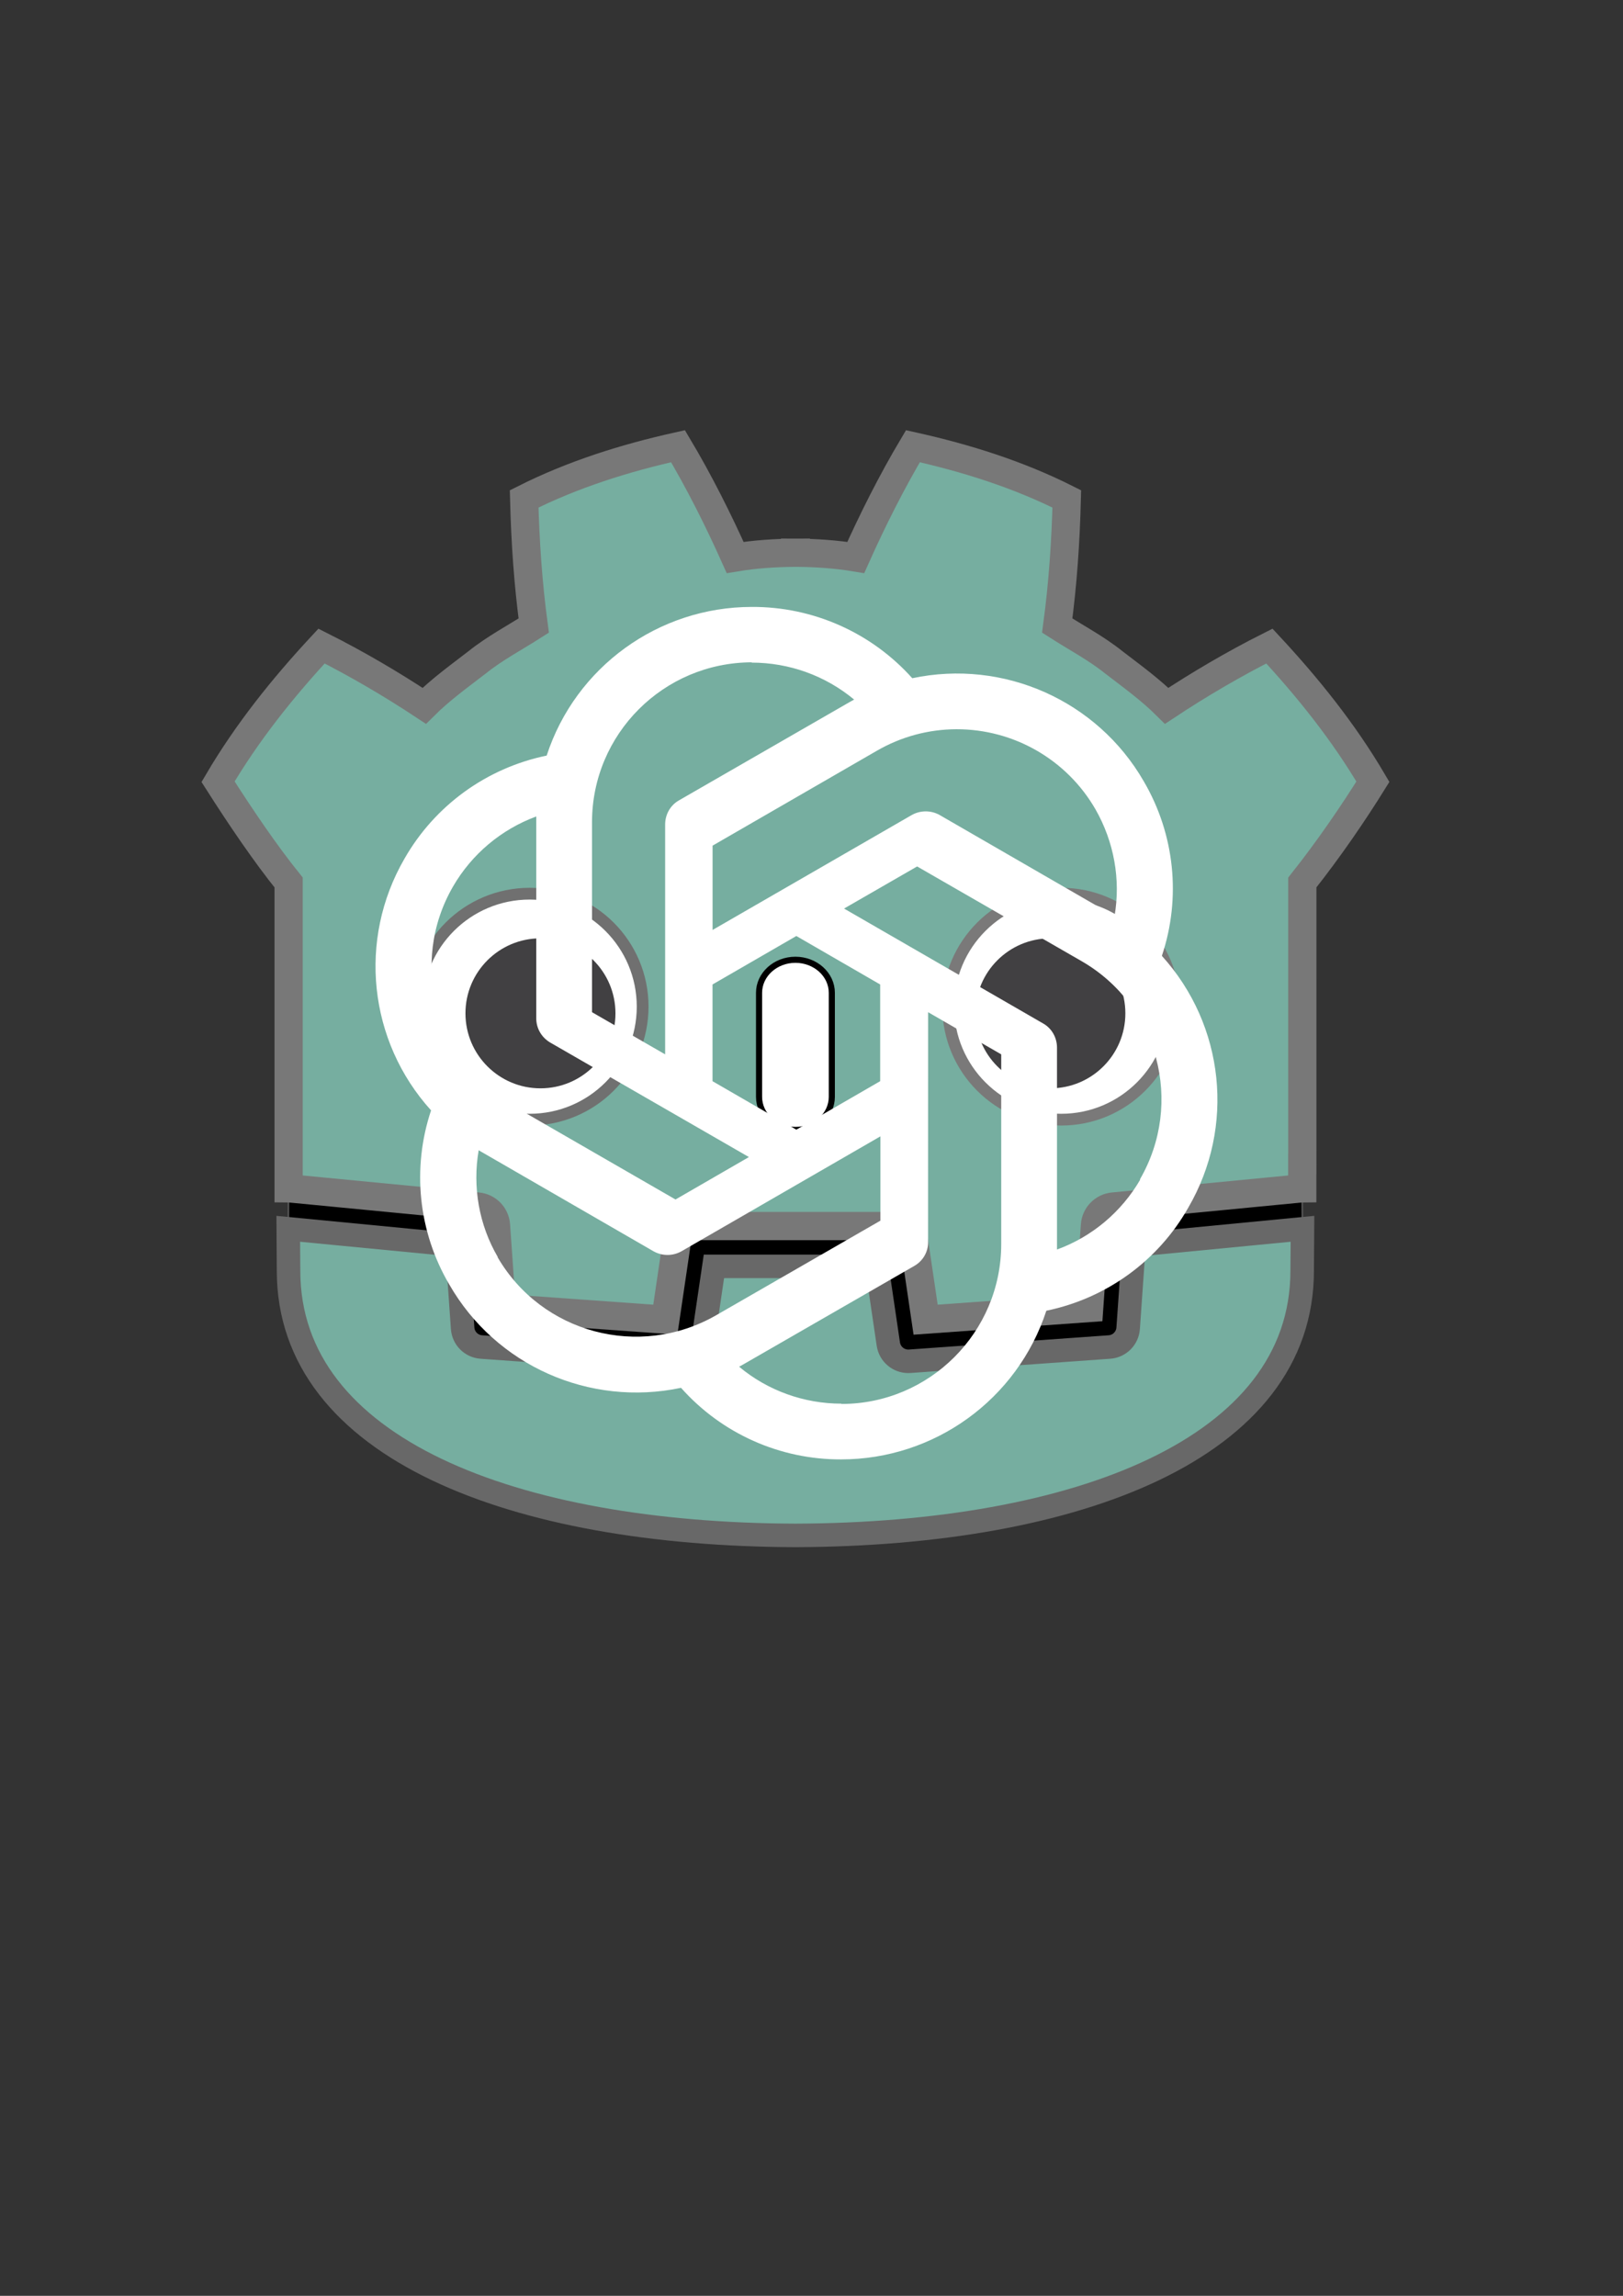 <?xml version="1.0" encoding="UTF-8" standalone="no"?>
<!-- Created with Inkscape (http://www.inkscape.org/) -->

<svg
   width="210mm"
   height="297mm"
   viewBox="0 0 210 297"
   version="1.1"
   id="svg5"
   inkscape:version="1.1.2 (0a00cf5339, 2022-02-04)"
   sodipodi:docname="GodotGPT.svg"
   xmlns:inkscape="http://www.inkscape.org/namespaces/inkscape"
   xmlns:sodipodi="http://sodipodi.sourceforge.net/DTD/sodipodi-0.dtd"
   xmlns="http://www.w3.org/2000/svg"
   xmlns:svg="http://www.w3.org/2000/svg">
  <rect x="0" y="0" width="210" height="297" fill="#333333" stroke="none"/>
  <sodipodi:namedview
     id="namedview7"
     pagecolor="#ffffff"
     bordercolor="#666666"
     borderopacity="1.0"
     inkscape:pageshadow="2"
     inkscape:pageopacity="0.0"
     inkscape:pagecheckerboard="0"
     inkscape:document-units="mm"
     showgrid="false"
     inkscape:zoom="0.49798681"
     inkscape:cx="263.05917"
     inkscape:cy="479.93239"
     inkscape:window-width="1334"
     inkscape:window-height="749"
     inkscape:window-x="0"
     inkscape:window-y="0"
     inkscape:window-maximized="1"
     inkscape:current-layer="layer1"
     showguides="false" />
  <defs
     id="defs2" />
  <g
     inkscape:label="Layer 1"
     inkscape:groupmode="layer"
     id="layer1">
    <g
       inkscape:label="Layer 1"
       id="layer1-3"
       transform="matrix(0.161,0,0,0.161,20.488,29.492)"
       inkscape:export-filename="/home/samuel/g874.png"
       inkscape:export-xdpi="215.345"
       inkscape:export-ydpi="215.345">
      <g
         id="g78"
         transform="matrix(4.163,0,0,-4.163,919.241,771.672)"
         style="stroke-width:0.32">
        <path
           d="m 0,0 c 0,0 -0.325,1.994 -0.515,1.976 l -36.182,-3.491 c -2.879,-0.278 -5.115,-2.574 -5.317,-5.459 l -0.994,-14.247 -27.992,-1.997 -1.904,12.912 c -0.424,2.872 -2.932,5.037 -5.835,5.037 h -38.188 c -2.902,0 -5.41,-2.165 -5.834,-5.037 l -1.905,-12.912 -27.992,1.997 -0.994,14.247 c -0.202,2.886 -2.438,5.182 -5.317,5.46 l -36.2,3.49 c -0.187,0.018 -0.324,-1.978 -0.511,-1.978 l -0.049,-7.83 30.658,-4.944 1.004,-14.374 c 0.203,-2.91 2.551,-5.263 5.463,-5.472 l 38.551,-2.75 c 0.146,-0.01 0.29,-0.016 0.434,-0.016 2.897,0 5.401,2.166 5.825,5.038 l 1.959,13.286 h 28.005 l 1.959,-13.286 c 0.423,-2.871 2.93,-5.037 5.831,-5.037 0.142,0 0.284,0.005 0.423,0.015 l 38.556,2.75 c 2.911,0.209 5.26,2.562 5.463,5.472 l 1.003,14.374 30.645,4.966 z"
           style="fill:#000000;fill-opacity:1;fill-rule:nonzero;stroke:#545454;stroke-width:0.32;stroke-opacity:1"
           id="path80"
           inkscape:connector-curvature="0" />
      </g>
      <g
         id="g82-3"
         transform="matrix(4.163,0,0,-4.163,104.699,525.907)"
         style="stroke-width:0.32">
        <path
           d="m 0,0 v -47.514 -6.035 -5.492 c 0.108,-0.001 0.216,-0.005 0.323,-0.015 l 36.196,-3.49 c 1.896,-0.183 3.382,-1.709 3.514,-3.609 l 1.116,-15.978 31.574,-2.253 2.175,14.747 c 0.282,1.912 1.922,3.329 3.856,3.329 h 38.188 c 1.933,0 3.573,-1.417 3.855,-3.329 l 2.175,-14.747 31.575,2.253 1.115,15.978 c 0.133,1.9 1.618,3.425 3.514,3.609 l 36.182,3.49 c 0.107,0.01 0.214,0.014 0.322,0.015 v 4.711 l 0.015,0.005 V 0 c 5.097,6.416 9.923,13.494 13.621,19.449 -5.651,9.62 -12.575,18.217 -19.976,26.182 -6.864,-3.455 -13.531,-7.369 -19.828,-11.534 -3.151,3.132 -6.7,5.694 -10.186,8.372 -3.425,2.751 -7.285,4.768 -10.946,7.118 1.09,8.117 1.629,16.108 1.846,24.448 -9.446,4.754 -19.519,7.906 -29.708,10.17 -4.068,-6.837 -7.788,-14.241 -11.028,-21.479 -3.842,0.642 -7.702,0.88 -11.567,0.926 v 0.006 c -0.027,0 -0.052,-0.006 -0.075,-0.006 -0.024,0 -0.049,0.006 -0.073,0.006 V 63.652 C 93.903,63.606 90.046,63.368 86.203,62.726 82.965,69.964 79.247,77.368 75.173,84.205 64.989,81.941 54.915,78.789 45.47,74.035 45.686,65.695 46.225,57.704 47.318,49.587 43.65,47.237 39.795,45.22 36.369,42.469 32.888,39.791 29.333,37.229 26.181,34.097 19.884,38.262 13.219,42.176 6.353,45.631 -1.048,37.666 -7.968,29.069 -13.621,19.449 -9.178,12.475 -4.413,5.466 0,0 Z"
           style="fill:#76aea0;fill-opacity:1;fill-rule:nonzero;stroke:#787878;stroke-width:5.448;stroke-miterlimit:4;stroke-dasharray:none;stroke-opacity:1"
           id="path84-6"
           inkscape:connector-curvature="0"
           sodipodi:nodetypes="cccccccccsssscccccccccccccccccccsccccccccccc" />
      </g>
      <g
         id="g86-7"
         transform="matrix(4.163,0,0,-4.163,784.071,817.243)"
         style="stroke-width:0.32">
        <path
           d="m 0,0 -1.121,-16.063 c -0.135,-1.936 -1.675,-3.477 -3.611,-3.616 l -38.555,-2.751 c -0.094,-0.007 -0.188,-0.01 -0.281,-0.01 -1.916,0 -3.569,1.406 -3.852,3.33 l -2.211,14.994 H -81.09 l -2.211,-14.994 c -0.297,-2.018 -2.101,-3.469 -4.133,-3.32 l -38.555,2.751 c -1.936,0.139 -3.476,1.68 -3.611,3.616 L -130.721,0 -163.268,3.138 c 0.015,-3.498 0.06,-7.33 0.06,-8.093 0,-34.374 43.605,-50.896 97.781,-51.086 h 0.066 0.067 c 54.176,0.19 97.766,16.712 97.766,51.086 0,0.777 0.047,4.593 0.063,8.093 z"
           style="fill:#76aea0;fill-opacity:1;fill-rule:nonzero;stroke:#686868;stroke-width:4.54;stroke-miterlimit:4;stroke-dasharray:none;stroke-opacity:1"
           id="path88-5"
           inkscape:connector-curvature="0" />
      </g>
      <g
         id="g90-3"
         transform="matrix(4.163,0,0,-4.163,389.215,625.671)"
         style="stroke-width:0.32">
        <path
           d="m 0,0 c 0,-12.052 -9.765,-21.815 -21.813,-21.815 -12.042,0 -21.81,9.763 -21.81,21.815 0,12.044 9.768,21.802 21.81,21.802 C -9.765,21.802 0,12.044 0,0"
           style="fill:#ffffff;fill-opacity:1;fill-rule:nonzero;stroke:#707070;stroke-width:2.27;stroke-miterlimit:4;stroke-dasharray:none;stroke-opacity:1"
           id="path92-5"
           inkscape:connector-curvature="0" />
      </g>
      <g
         id="g94-6"
         transform="matrix(4.163,0,0,-4.163,367.367,631.057)"
         style="stroke-width:0.32">
        <path
           d="m 0,0 c 0,-7.994 -6.479,-14.473 -14.479,-14.473 -7.996,0 -14.479,6.479 -14.479,14.473 0,7.994 6.483,14.479 14.479,14.479 C -6.479,14.479 0,7.994 0,0"
           style="fill:#414042;fill-opacity:1;fill-rule:nonzero;stroke:none;stroke-width:0.32"
           id="path96-2"
           inkscape:connector-curvature="0" />
      </g>
      <g
         id="g98-9"
         transform="matrix(4.163,0,0,-4.163,511.993,724.74)"
         style="stroke-width:0.32">
        <path
           d="m 0,0 c -3.878,0 -7.021,2.858 -7.021,6.381 v 20.081 c 0,3.52 3.143,6.381 7.021,6.381 3.878,0 7.028,-2.861 7.028,-6.381 V 6.381 C 7.028,2.858 3.878,0 0,0"
           style="fill:#ffffff;fill-opacity:1;fill-rule:nonzero;stroke:#000000;stroke-width:1.18;stroke-miterlimit:4;stroke-dasharray:none;stroke-opacity:1"
           id="path100-1"
           inkscape:connector-curvature="0" />
      </g>
      <g
         id="g102-2"
         transform="matrix(4.163,0,0,-4.163,634.787,625.671)"
         style="stroke-width:0.32">
        <path
           d="m 0,0 c 0,-12.052 9.765,-21.815 21.815,-21.815 12.041,0 21.808,9.763 21.808,21.815 0,12.044 -9.767,21.802 -21.808,21.802 C 9.765,21.802 0,12.044 0,0"
           style="fill:#ffffff;fill-opacity:1;fill-rule:nonzero;stroke:#7a7979;stroke-width:2.27;stroke-miterlimit:4;stroke-dasharray:none;stroke-opacity:1"
           id="path104-7"
           inkscape:connector-curvature="0" />
      </g>
      <g
         id="g106-0"
         transform="matrix(4.163,0,0,-4.163,656.641,631.057)"
         style="stroke-width:0.32">
        <path
           d="m 0,0 c 0,-7.994 6.477,-14.473 14.471,-14.473 8.002,0 14.479,6.479 14.479,14.473 0,7.994 -6.477,14.479 -14.479,14.479 C 6.477,14.479 0,7.994 0,0"
           style="fill:#414042;fill-opacity:1;fill-rule:nonzero;stroke:none;stroke-width:0.32"
           id="path108-9"
           inkscape:connector-curvature="0" />
      </g>
    </g>
    <g
       id="g874"
       transform="matrix(0.061,0,0,0.061,29.735,60.27)"
       inkscape:export-filename="/home/samuel/g874.png"
       inkscape:export-xdpi="215.345"
       inkscape:export-ydpi="215.345">
      <path
         d="m 1107.3,299.1 c -198,0 -373.9,127.3 -435.2,315.3 -127.3,26.2 -237.2,105.8 -301.6,218.6 -99.3,171.4 -76.6,386.9 56.4,533.8 -41.1,123.1 -27,257.7 38.6,369.2 98.7,172 297.3,260.2 491.6,219.2 86.1,97 209.8,152.3 339.6,151.8 198,0 373.9,-127.3 435.3,-315.3 127.5,-26.3 237.2,-105.9 301,-218.5 99.9,-171.4 77.2,-386.9 -55.8,-533.9 v -0.6 c 41.1,-123.1 27,-257.8 -38.6,-369.8 C 1839.9,497.5 1641.3,409.3 1447.6,450.3 1361,353.5 1237.1,298.5 1107.3,299.1 Z m 0,117.5 -0.6,0.6 c 79.7,0 156.3,27.5 217.6,78.4 -2.5,1.2 -7.4,4.3 -11,6.1 L 952.8,709.3 c -18.4,10.4 -29.4,30 -29.4,51.4 V 1248 L 768.3,1158.6 V 755.8 c -0.1,-187.1 151.6,-338.9 339,-339.2 z m 434.2,141.9 c 121.6,-0.2 234,64.5 294.7,169.8 39.2,68.6 53.9,148.8 40.4,226.5 -2.5,-1.8 -7.3,-4.3 -10.4,-6.1 L 1505.8,740.5 c -18.4,-10.4 -41,-10.4 -59.4,0 L 1024,984.2 V 805.4 L 1372.7,604 c 51.3,-29.7 109.5,-45.4 168.8,-45.5 z M 650,743.5 v 427.9 c 0,21.4 11,40.4 29.4,51.4 l 421.7,243 -155.7,90 L 597.2,1355 C 435.2,1261.2 379.8,1054.1 473.4,892.2 513.1,823.6 575.5,771 650,743.5 Z m 807.9,106 348.8,200.8 c 162.5,93.7 217.6,300.6 123.8,462.8 l 0.6,0.6 c -39.8,68.6 -102.4,121.2 -176.5,148.2 v -428 c 0,-21.4 -11,-41 -29.4,-51.4 L 1302.9,938.8 Z m -256.2,147.5 177.8,102.8 v 205.1 l -177.8,102.8 -177.8,-102.8 v -205.1 z m 279.5,161.6 155.1,89.4 v 402.2 c 0,187.3 -152,339.2 -339,339.2 v -0.6 c -79.1,0 -156.3,-27.6 -217,-78.4 2.5,-1.2 8,-4.3 11,-6.1 l 360.4,-207.5 c 18.4,-10.4 30,-30 29.4,-51.4 z M 1380,1421.9 v 178.8 l -348.8,200.8 c -162.5,93.1 -369.6,38 -463.4,-123.7 h 0.6 c -39.8,-68 -54,-148.8 -40.5,-226.5 2.5,1.8 7.4,4.3 10.4,6.1 l 360.4,208.2 c 18.4,10.4 41,10.4 59.4,0 z"
         fill="#ffffff"
         id="path864" />
      <path
         d="m -129.458,520.382 c 0,-348.498 286.556,-630.991 640.068,-630.991 H 1895.28 c 353.623,0 640.179,282.492 640.179,630.991 V 2517.608 H 510.609 c -353.512,0 -640.068,-282.492 -640.068,-630.991 z"
         fill="#74aa9c"
         id="path862"
         style="fill:none;fill-opacity:1;stroke-width:1.101;stroke:none" />
    </g>
  </g>
</svg>
